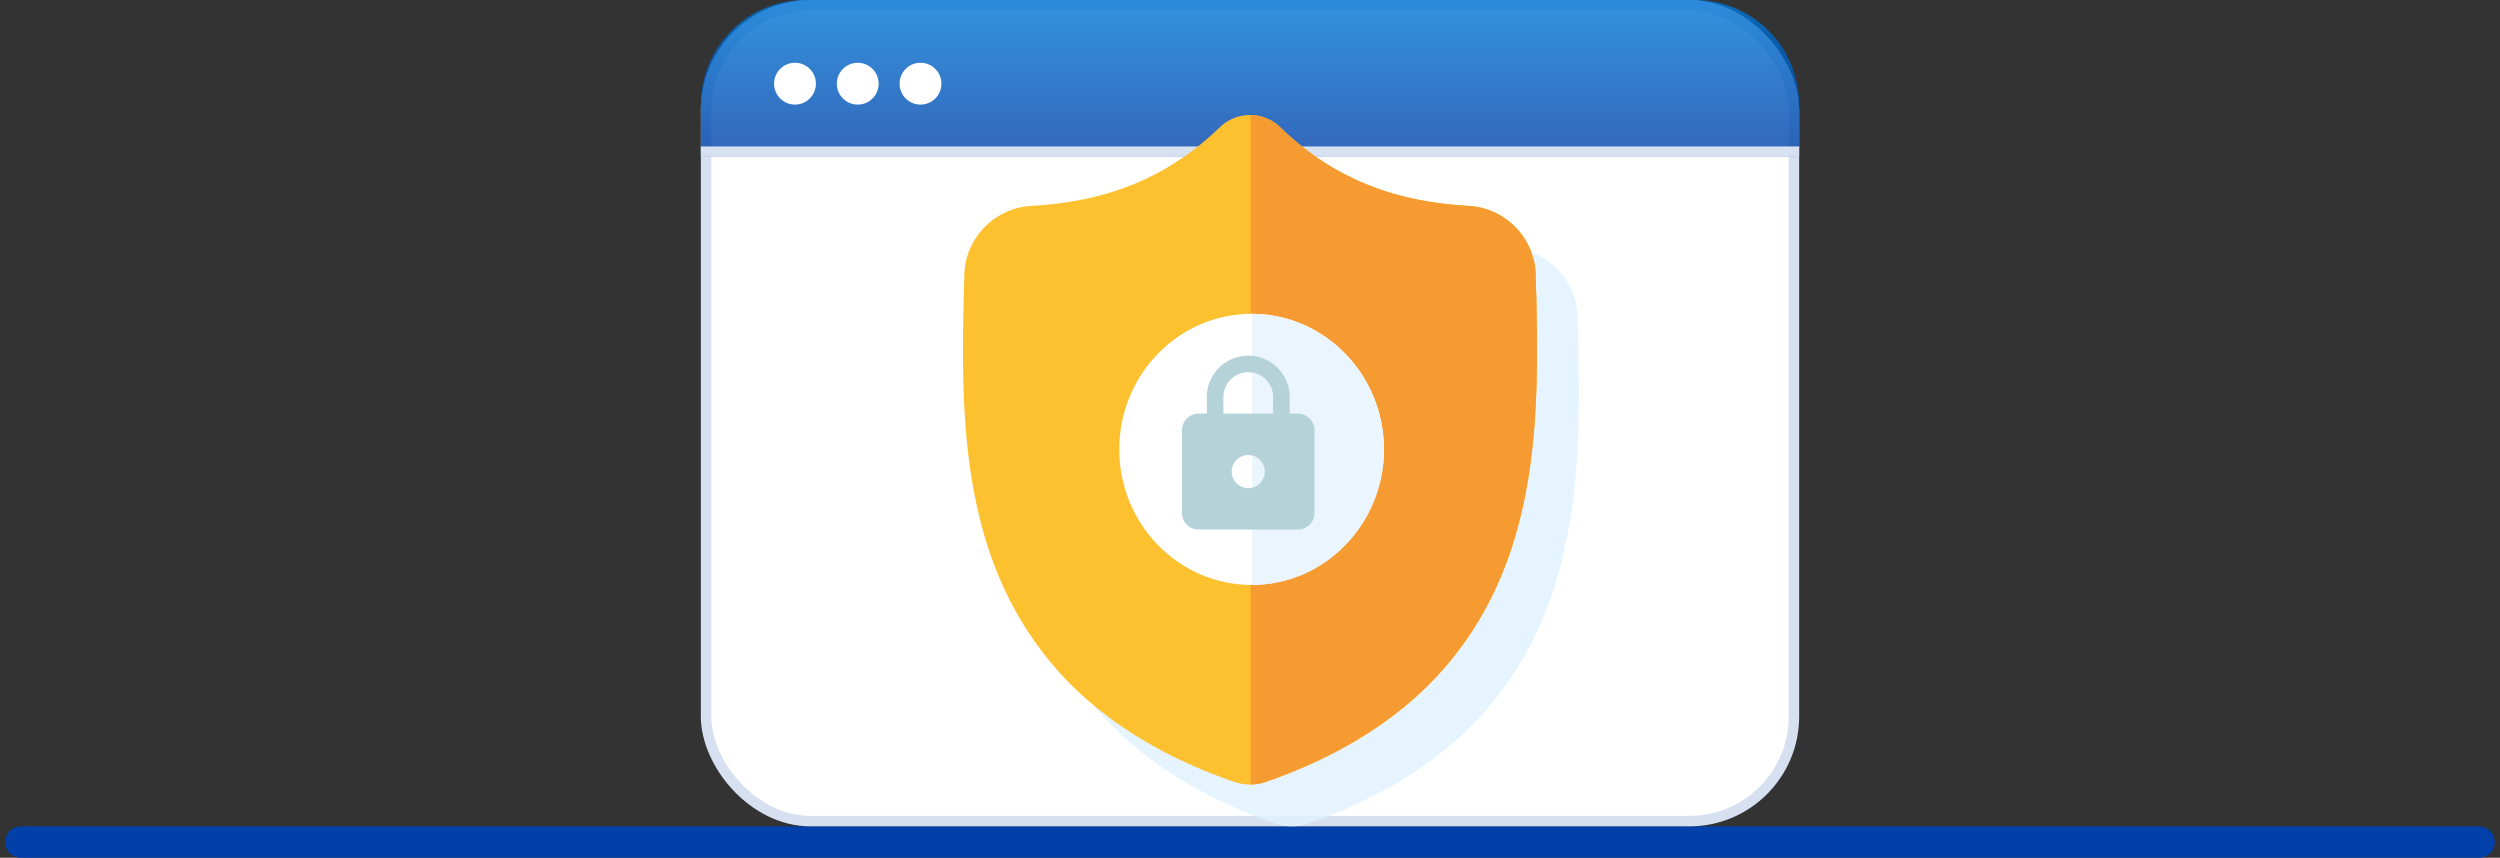 <svg xmlns="http://www.w3.org/2000/svg" width="239" height="82" viewBox="0 0 239 82">
    <rect x="0" y="0" width="239" height="82" fill="#333333" stroke="none"/>
    <defs>
        <linearGradient id="a" x1="72.734%" x2="72.734%" y1="5.57%" y2="100%">
            <stop offset="0%" stop-color="#0074D3"/>
            <stop offset="100%" stop-color="#0040A8"/>
        </linearGradient>
    </defs>
    <g fill="none" fill-rule="evenodd">
        <path stroke="#0040A8" stroke-linecap="round" stroke-linejoin="round" stroke-width="3" d="M2 80.5h235"/>
        <g transform="translate(67)">
            <rect width="104" height="78" x=".5" y=".5" fill="#FFF" stroke="#D6E0F1" rx="10"/>
            <path fill="url(#a)" d="M10 0h85c5.523 0 10 4.477 10 10v5H0v-5C0 4.477 4.477 0 10 0z" opacity=".8"/>
            <path stroke="#FFF" d="M0 14.5h105" opacity=".8"/>
            <circle cx="9" cy="8" r="2" fill="#FFF"/>
            <circle cx="15" cy="8" r="2" fill="#FFF"/>
            <circle cx="21" cy="8" r="2" fill="#FFF"/>
            <g transform="translate(46 34)">
                <ellipse cx="2.917" cy="2.941" fill="#FFF" rx="2.917" ry="2.941"/>
                <ellipse cx="11.083" cy="2.941" fill="#FFF" rx="2.917" ry="2.941"/>
                <path stroke="#FFF" stroke-linecap="round" stroke-width="3.6" d="M14 20c0-3.898-3.134-7.059-7-7.059S0 16.101 0 20"/>
            </g>
        </g>
        <path fill="#DEF1FF" d="M148.04 57.739c-1.733 4.662-4.352 8.716-7.787 12.047-3.91 3.792-9.03 6.805-15.218 8.955a4.772 4.772 0 0 1-1.479.26l-.055-.001a4.756 4.756 0 0 1-1.531-.258c-6.196-2.146-11.322-5.158-15.236-8.95-3.436-3.331-6.055-7.382-7.785-12.044-3.145-8.477-2.966-17.815-2.822-25.319l.003-.115c.029-.62.047-1.27.058-1.99.052-3.528 2.877-6.448 6.43-6.644 7.41-.411 13.141-2.81 18.038-7.552l.043-.039a4.144 4.144 0 0 1 5.604 0l.042.04c4.898 4.74 10.63 7.14 18.039 7.55 3.553.197 6.378 3.117 6.43 6.646.011.723.03 1.373.059 1.989l.001.049c.144 7.518.322 16.874-2.835 25.376z" opacity=".8"/>
        <g fill-rule="nonzero">
            <path fill="#FDC130" d="M144.04 53.739c-1.733 4.662-4.352 8.716-7.787 12.047-3.91 3.792-9.03 6.805-15.218 8.955a4.772 4.772 0 0 1-1.479.26l-.055-.001a4.756 4.756 0 0 1-1.531-.258c-6.196-2.146-11.322-5.158-15.236-8.95-3.436-3.331-6.055-7.382-7.785-12.044-3.145-8.477-2.966-17.815-2.822-25.319l.003-.115c.029-.62.047-1.27.058-1.99.052-3.528 2.877-6.448 6.43-6.644 7.41-.411 13.141-2.81 18.038-7.552l.043-.039a4.144 4.144 0 0 1 5.604 0l.042.04c4.898 4.74 10.63 7.14 18.039 7.55 3.553.197 6.378 3.117 6.43 6.646.011.723.03 1.373.059 1.989l.001.049c.144 7.518.322 16.874-2.835 25.376z"/>
            <path fill="#F69B31" d="M144.04 53.739c-1.733 4.662-4.352 8.716-7.787 12.047-3.91 3.792-9.03 6.805-15.218 8.955a4.772 4.772 0 0 1-1.479.26V11a4.15 4.15 0 0 1 2.747 1.088l.042.04c4.898 4.74 10.63 7.14 18.039 7.55 3.553.197 6.378 3.117 6.43 6.646.011.723.03 1.373.059 1.989l.001.049c.144 7.518.322 16.874-2.835 25.376z"/>
            <path fill="#FFF" d="M132.307 42.96c0 7.13-5.653 12.934-12.609 12.96h-.045c-6.976 0-12.653-5.815-12.653-12.96 0-7.146 5.677-12.96 12.653-12.96h.045c6.956.025 12.609 5.83 12.609 12.96z"/>
            <path fill="#EAF5FD" d="M132.307 42.96c0 7.13-5.653 12.934-12.609 12.96V30c6.956.025 12.609 5.83 12.609 12.96z"/>
            <path fill="#B4D2D7" d="M124.083 39.542h-.791v-1.584A3.96 3.96 0 0 0 119.333 34a3.96 3.96 0 0 0-3.958 3.958v1.584h-.792c-.87 0-1.583.712-1.583 1.583v7.917c0 .87.712 1.583 1.583 1.583h9.5c.871 0 1.584-.713 1.584-1.583v-7.917c0-.87-.713-1.583-1.584-1.583zm-4.75 7.125c-.87 0-1.583-.713-1.583-1.584 0-.87.712-1.583 1.583-1.583s1.584.713 1.584 1.583c0 .871-.713 1.584-1.584 1.584zm-2.375-7.125v-1.584a2.372 2.372 0 0 1 2.375-2.375 2.372 2.372 0 0 1 2.375 2.375v1.584h-4.75z"/>
        </g>
    </g>
</svg>
